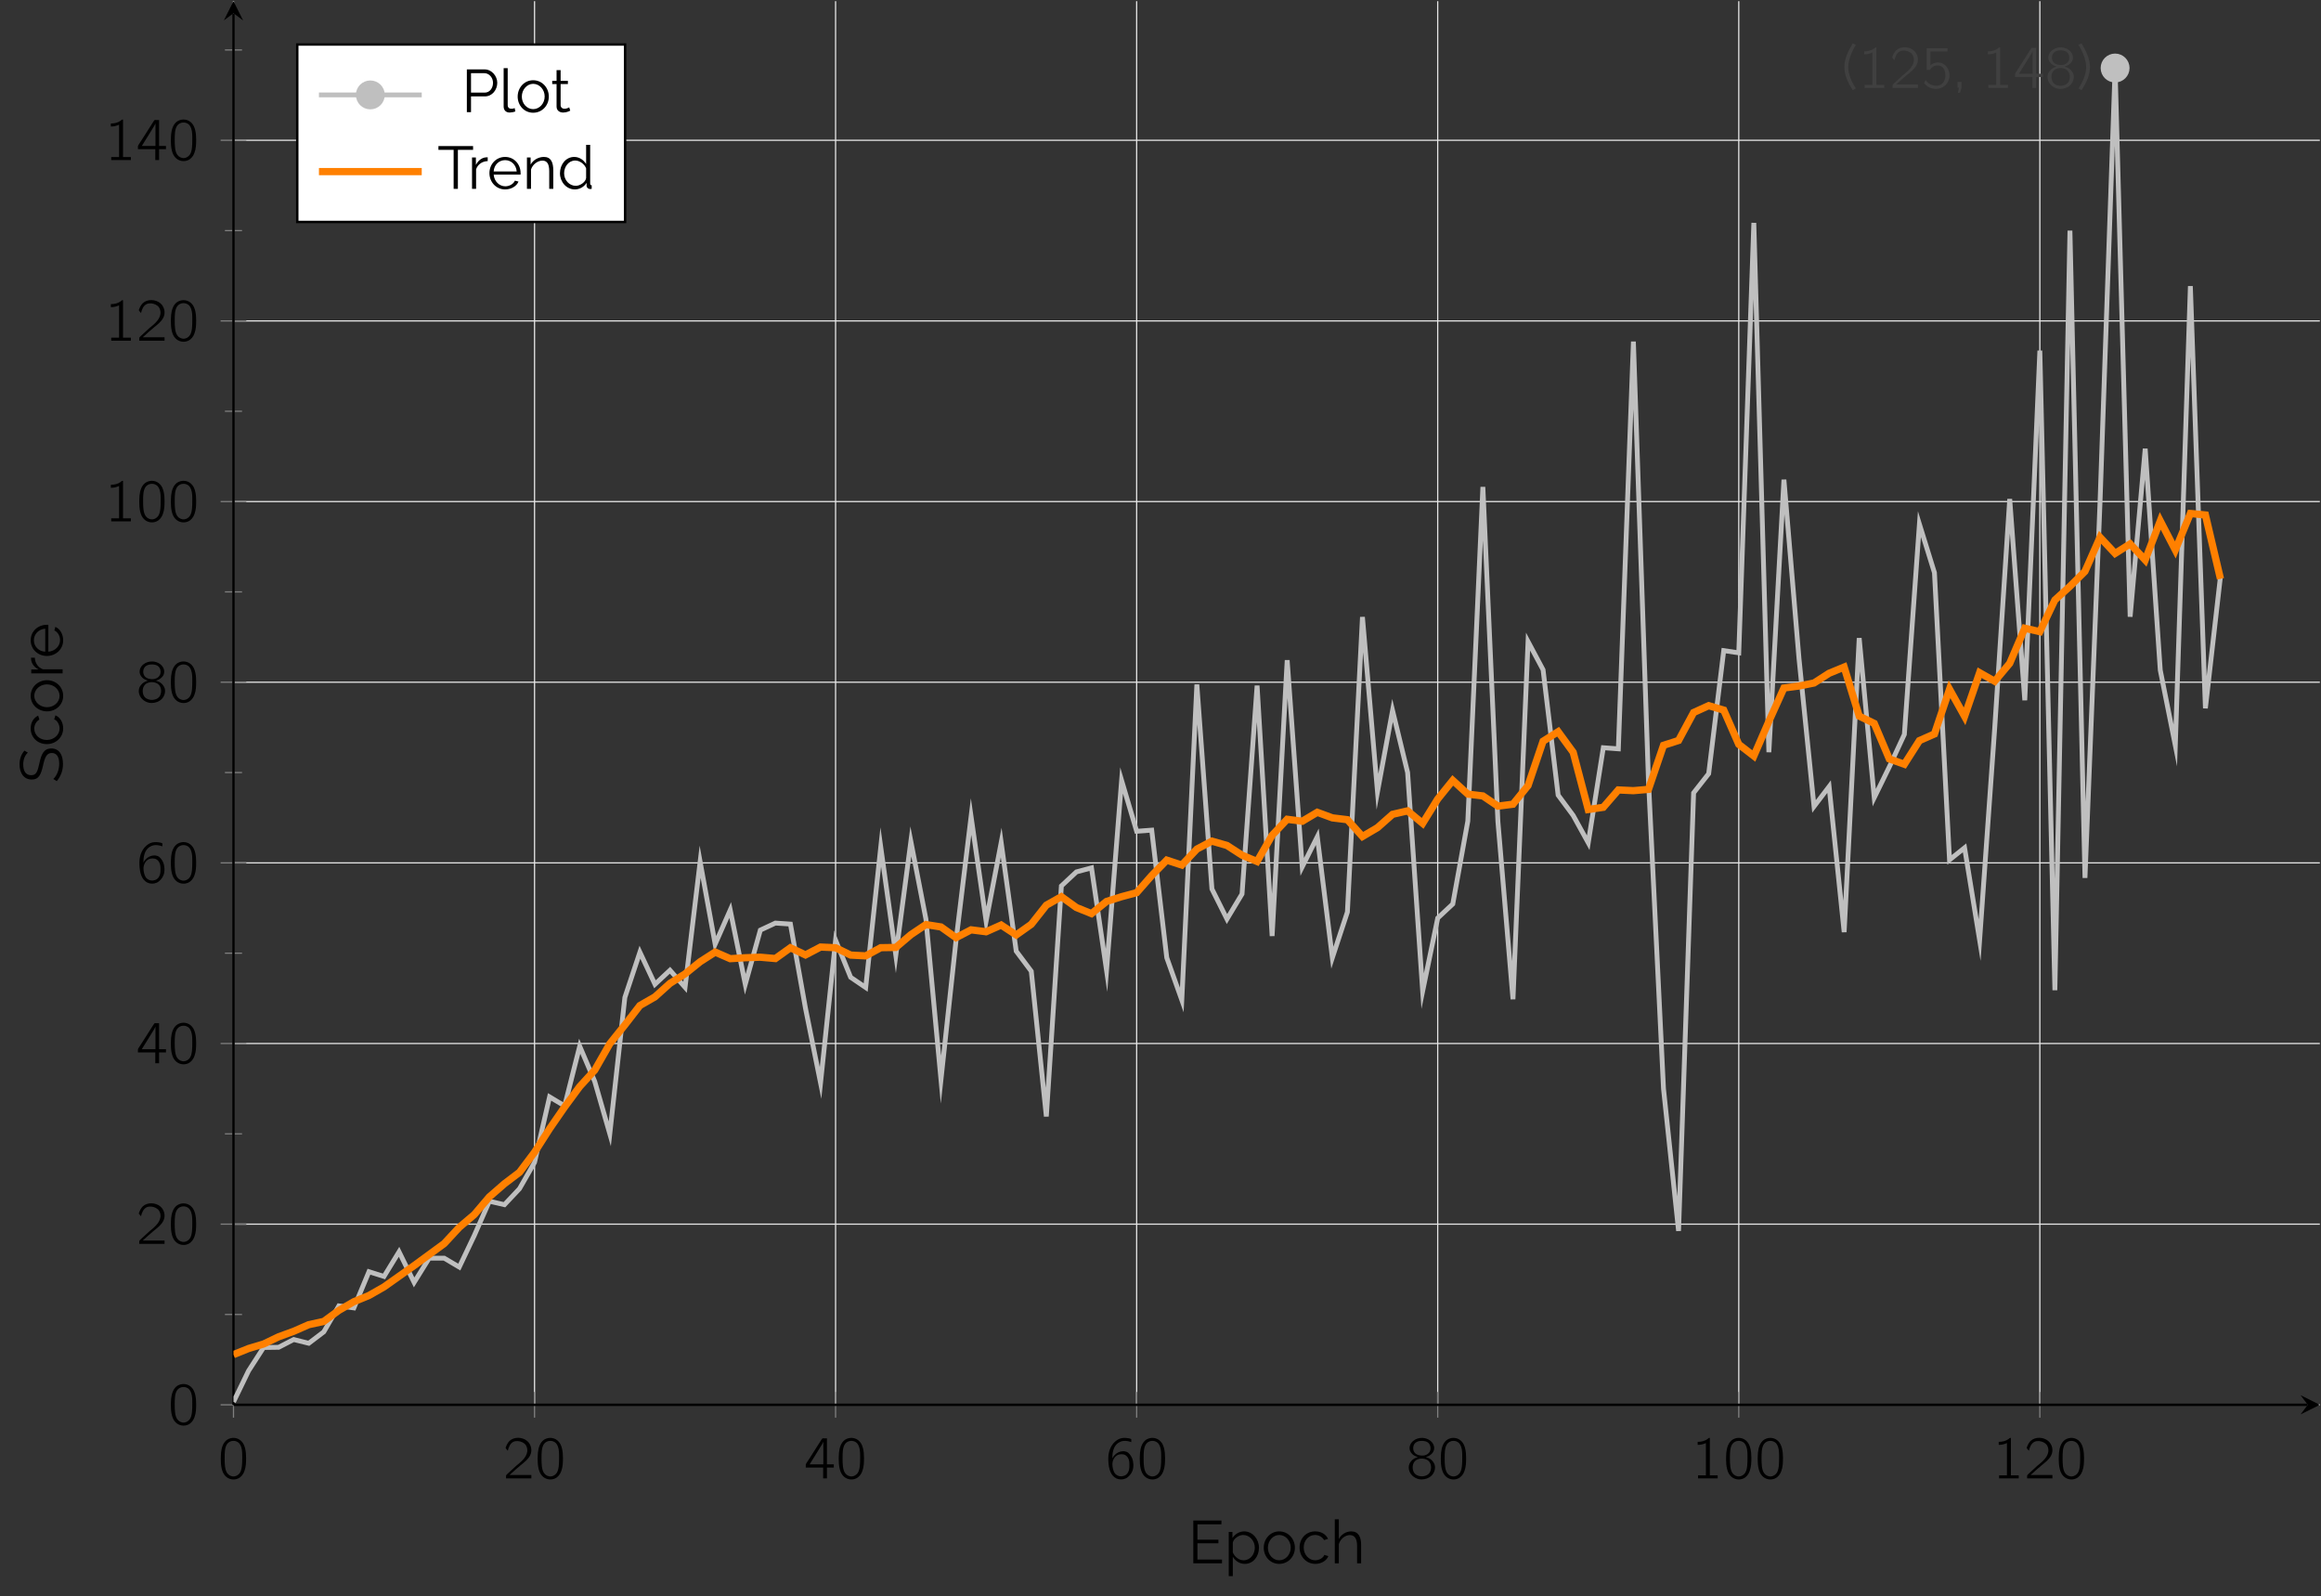 <?xml version="1.0" encoding="UTF-8"?>
<svg xmlns="http://www.w3.org/2000/svg" xmlns:xlink="http://www.w3.org/1999/xlink" width="384.036pt" height="264.092pt" viewBox="0 0 384.036 264.092" version="1.1">
<rect x="0" y="0" width="384.036" height="264.092" fill="#333333" stroke="none"/>
<defs>
<g>
<symbol overflow="visible" id="glyph0-0">
<path style="stroke:none;" d=""/>
</symbol>
<symbol overflow="visible" id="glyph0-1">
<path style="stroke:none;" d="M 1.578 -6.406 C 0.891 -5.938 0.641 -5.062 0.562 -4.281 C 0.547 -4.109 0.531 -3.922 0.531 -3.75 C 0.531 -3.562 0.516 -3.375 0.516 -3.203 C 0.516 -2.047 0.688 -1 1.266 -0.406 C 1.781 0.156 2.656 0.344 3.375 0.016 C 3.891 -0.219 4.234 -0.672 4.422 -1.203 C 4.688 -1.906 4.703 -2.672 4.703 -3.406 C 4.703 -4.469 4.531 -5.5 4 -6.078 C 3.406 -6.766 2.375 -6.906 1.578 -6.406 Z M 3.562 -5.812 C 3.703 -5.656 3.797 -5.453 3.875 -5.25 C 4.078 -4.672 4.062 -4.047 4.062 -3.453 C 4.062 -2.578 4.062 -1.469 3.656 -0.891 C 3.422 -0.562 3.078 -0.359 2.703 -0.328 C 2.266 -0.297 1.828 -0.516 1.578 -0.875 C 1.172 -1.453 1.156 -2.453 1.156 -3.344 C 1.156 -4.188 1.156 -5.109 1.562 -5.688 C 2 -6.312 3 -6.406 3.562 -5.812 Z M 3.562 -5.812 "/>
</symbol>
<symbol overflow="visible" id="glyph0-2">
<path style="stroke:none;" d="M 0.812 -4.578 C 0.938 -5.156 1.203 -5.828 1.781 -6.078 C 2.016 -6.172 2.266 -6.188 2.5 -6.172 C 2.984 -6.125 3.484 -5.922 3.781 -5.516 C 3.984 -5.219 4.062 -4.828 4.031 -4.469 C 3.906 -3.391 2.844 -2.625 2.156 -2.047 L 0.781 -0.781 L 0.625 -0.625 C 0.531 -0.531 0.516 -0.531 0.516 -0.344 L 0.516 0 L 4.703 0 L 4.703 -0.562 L 1.094 -0.562 C 1.422 -0.875 2.734 -2.031 2.922 -2.172 C 3.5 -2.641 4.156 -3.125 4.5 -3.812 C 4.906 -4.609 4.688 -5.609 4.016 -6.188 C 3.234 -6.859 1.859 -6.922 1.094 -6.203 C 0.844 -5.938 0.641 -5.609 0.516 -5.25 C 0.484 -5.188 0.438 -5.109 0.453 -5.031 C 0.453 -4.969 0.516 -4.922 0.547 -4.891 C 0.625 -4.781 0.703 -4.672 0.812 -4.578 Z M 0.812 -4.578 "/>
</symbol>
<symbol overflow="visible" id="glyph0-3">
<path style="stroke:none;" d="M 0.297 -1.797 L 3.172 -1.797 L 3.172 0 L 3.797 0 L 3.797 -1.797 L 4.938 -1.797 L 4.938 -2.328 L 3.797 -2.328 L 3.797 -6.625 L 3.266 -6.625 C 3.203 -6.625 3.094 -6.656 3.047 -6.609 C 3 -6.578 2.797 -6.266 2.797 -6.266 L 0.969 -3.391 L 0.5 -2.672 L 0.375 -2.469 C 0.297 -2.359 0.297 -2.328 0.297 -2.141 Z M 3.203 -6.062 L 3.203 -2.328 L 0.938 -2.328 C 1 -2.469 2.516 -4.812 3 -5.656 C 3.078 -5.781 3.125 -5.938 3.203 -6.062 Z M 3.203 -6.062 "/>
</symbol>
<symbol overflow="visible" id="glyph0-4">
<path style="stroke:none;" d="M 1.203 -3.297 C 1.203 -4.219 1.359 -5.312 2.188 -5.875 C 2.656 -6.188 3.219 -6.312 4 -6.109 C 4.109 -6.078 4.234 -6.031 4.344 -6 L 4.344 -6.344 C 4.344 -6.391 4.359 -6.453 4.328 -6.5 C 4.25 -6.594 3.688 -6.672 3.672 -6.672 C 2.75 -6.781 2.203 -6.562 1.656 -6.078 C 1 -5.5 0.641 -4.609 0.562 -3.75 C 0.531 -3.453 0.531 -3.156 0.547 -2.875 C 0.609 -1.578 0.922 -0.484 1.859 0 C 2.328 0.219 2.922 0.234 3.406 0.016 C 3.891 -0.203 4.344 -0.734 4.531 -1.234 C 4.781 -1.875 4.719 -2.766 4.484 -3.328 C 4.312 -3.75 3.969 -4.234 3.578 -4.391 C 3.391 -4.469 3.188 -4.5 2.984 -4.5 C 2.438 -4.484 1.906 -4.234 1.547 -3.812 C 1.406 -3.672 1.281 -3.484 1.203 -3.297 Z M 3.344 -3.859 C 3.516 -3.766 3.703 -3.578 3.781 -3.422 C 4.031 -3.047 4.031 -2.609 4.031 -2.156 C 4.031 -1.938 4.031 -1.719 3.984 -1.5 C 3.922 -1.172 3.766 -0.844 3.5 -0.625 C 3.281 -0.453 3.125 -0.406 2.75 -0.344 C 2.281 -0.312 1.844 -0.516 1.578 -0.906 C 1.359 -1.25 1.219 -1.859 1.219 -2.344 C 1.219 -2.984 1.562 -3.609 2.094 -3.875 C 2.438 -4.031 3 -4.062 3.344 -3.859 Z M 3.344 -3.859 "/>
</symbol>
<symbol overflow="visible" id="glyph0-5">
<path style="stroke:none;" d="M 1.938 -3.531 C 1.5 -3.391 1.062 -3.172 0.781 -2.781 C 0.578 -2.516 0.438 -2.234 0.438 -1.797 C 0.438 -1.656 0.453 -1.516 0.484 -1.391 C 0.703 -0.484 1.609 0.156 2.516 0.172 C 3.156 0.172 3.766 -0.031 4.219 -0.469 C 4.672 -0.922 4.922 -1.656 4.719 -2.281 C 4.609 -2.578 4.422 -2.844 4.188 -3.062 C 3.922 -3.297 3.609 -3.422 3.281 -3.531 C 3.406 -3.578 3.547 -3.625 3.672 -3.672 C 4 -3.828 4.312 -4.078 4.5 -4.406 C 4.609 -4.641 4.672 -4.859 4.641 -5.188 C 4.516 -6.109 3.578 -6.672 2.719 -6.703 C 2.188 -6.719 1.641 -6.578 1.219 -6.234 C 0.719 -5.859 0.422 -5.188 0.656 -4.562 C 0.844 -4.141 1.141 -3.844 1.562 -3.672 C 1.688 -3.609 1.812 -3.578 1.938 -3.531 Z M 2.453 -6.203 C 2.906 -6.234 3.453 -6.156 3.766 -5.797 C 4.125 -5.391 4.156 -4.641 3.781 -4.234 C 3.547 -3.953 3.188 -3.812 2.844 -3.781 C 2.344 -3.75 1.781 -3.844 1.438 -4.234 C 1.062 -4.672 1.094 -5.469 1.516 -5.859 C 1.781 -6.094 2.109 -6.188 2.453 -6.203 Z M 2.453 -3.281 C 2.922 -3.312 3.422 -3.188 3.766 -2.844 C 4.141 -2.453 4.219 -1.781 4.047 -1.281 C 3.891 -0.703 3.375 -0.406 2.734 -0.344 C 2.266 -0.312 1.75 -0.453 1.422 -0.812 C 1.016 -1.281 0.938 -2.266 1.438 -2.828 C 1.688 -3.109 2.078 -3.25 2.453 -3.281 Z M 2.453 -3.281 "/>
</symbol>
<symbol overflow="visible" id="glyph0-6">
<path style="stroke:none;" d="M 1.047 -6.047 L 1.047 -5.547 C 1.594 -5.547 1.969 -5.656 2.406 -5.844 L 2.406 -0.5 L 1.109 -0.5 L 1.109 0 L 4.359 0 L 4.359 -0.5 L 3.062 -0.5 L 3.062 -6.703 C 2.828 -6.703 2.859 -6.656 2.672 -6.516 C 2.266 -6.203 1.688 -6.047 1.047 -6.047 Z M 1.047 -6.047 "/>
</symbol>
<symbol overflow="visible" id="glyph0-7">
<path style="stroke:none;" d="M 0.922 -6.547 L 0.922 -2.969 L 1.297 -2.969 C 1.344 -2.969 1.422 -2.953 1.453 -2.984 C 1.5 -3.016 1.531 -3.094 1.562 -3.125 C 1.641 -3.219 1.703 -3.297 1.781 -3.375 C 2.25 -3.766 3.047 -3.844 3.484 -3.453 C 3.859 -3.172 3.969 -2.719 4 -2.266 C 4.062 -1.672 3.875 -1.109 3.609 -0.812 C 3.094 -0.234 2.188 -0.25 1.547 -0.578 C 1.219 -0.734 0.969 -0.984 0.766 -1.281 L 0.75 -1.281 C 0.734 -1.219 0.5 -0.875 0.5 -0.812 C 0.5 -0.781 0.531 -0.734 0.562 -0.703 C 1 -0.188 1.672 0.203 2.578 0.172 C 3.234 0.125 3.859 -0.188 4.25 -0.703 C 4.828 -1.453 4.844 -2.516 4.344 -3.312 C 4.141 -3.609 3.875 -3.875 3.562 -4.031 C 2.891 -4.359 2.078 -4.219 1.531 -3.719 L 1.531 -6.016 L 4.359 -6.016 L 4.359 -6.547 Z M 0.922 -6.547 "/>
</symbol>
<symbol overflow="visible" id="glyph1-0">
<path style="stroke:none;" d=""/>
</symbol>
<symbol overflow="visible" id="glyph1-1">
<path style="stroke:none;" d="M 0.438 -3.453 C 0.438 -2.188 1 -0.875 1.828 0.375 L 2.344 0.094 C 1.562 -1.094 1.078 -2.375 1.078 -3.422 C 1.078 -4.688 1.812 -6.312 2.359 -7.125 L 1.828 -7.359 C 1.062 -6.078 0.438 -4.812 0.438 -3.453 Z M 0.438 -3.453 "/>
</symbol>
<symbol overflow="visible" id="glyph1-2">
<path style="stroke:none;" d="M 1.203 0.812 L 1.453 -0.031 L 1.453 -0.984 L 0.797 -0.984 L 0.797 -0.031 L 1.031 -0.031 L 0.859 0.812 Z M 1.203 0.812 "/>
</symbol>
<symbol overflow="visible" id="glyph1-3">
<path style="stroke:none;" d="M 2.234 -3.453 C 2.234 -4.812 1.609 -6.078 0.844 -7.359 L 0.312 -7.125 C 0.875 -6.312 1.609 -4.688 1.609 -3.422 C 1.609 -2.375 1.109 -1.094 0.344 0.094 L 0.844 0.375 C 1.688 -0.875 2.234 -2.188 2.234 -3.453 Z M 2.234 -3.453 "/>
</symbol>
<symbol overflow="visible" id="glyph1-4">
<path style="stroke:none;" d="M 1.578 -0.625 L 1.578 -3.312 L 5.047 -3.312 L 5.047 -3.906 L 1.578 -3.906 L 1.578 -6.453 L 5.547 -6.453 L 5.547 -7.078 L 0.891 -7.078 L 0.891 0 L 5.641 0 L 5.641 -0.625 Z M 1.578 -0.625 "/>
</symbol>
<symbol overflow="visible" id="glyph1-5">
<path style="stroke:none;" d="M 3.406 0.094 C 4.797 0.094 5.75 -1.125 5.75 -2.594 C 5.75 -3.984 4.719 -5.281 3.297 -5.281 C 2.5 -5.281 1.781 -4.828 1.359 -4.188 L 1.359 -5.188 L 0.75 -5.188 L 0.75 2.125 L 1.422 2.125 L 1.422 -1.078 C 1.828 -0.406 2.531 0.094 3.406 0.094 Z M 3.203 -0.5 C 2.438 -0.5 1.734 -1.062 1.422 -1.797 L 1.422 -3.406 C 1.531 -4.094 2.453 -4.688 3.125 -4.688 C 4.219 -4.688 5.062 -3.703 5.062 -2.594 C 5.062 -1.531 4.344 -0.5 3.203 -0.5 Z M 3.203 -0.5 "/>
</symbol>
<symbol overflow="visible" id="glyph1-6">
<path style="stroke:none;" d="M 2.953 0.094 C 4.469 0.094 5.547 -1.141 5.547 -2.578 C 5.547 -4.031 4.453 -5.281 2.953 -5.281 C 1.469 -5.281 0.391 -4.031 0.391 -2.578 C 0.391 -1.141 1.453 0.094 2.953 0.094 Z M 1.078 -2.578 C 1.078 -3.734 1.938 -4.688 2.953 -4.688 C 4 -4.688 4.859 -3.75 4.859 -2.594 C 4.859 -1.438 4 -0.5 2.953 -0.5 C 1.922 -0.5 1.078 -1.422 1.078 -2.578 Z M 1.078 -2.578 "/>
</symbol>
<symbol overflow="visible" id="glyph1-7">
<path style="stroke:none;" d="M 0.391 -2.609 C 0.391 -1.141 1.484 0.094 3 0.094 C 4 0.094 4.859 -0.438 5.156 -1.188 L 4.484 -1.391 C 4.328 -0.906 3.641 -0.5 2.969 -0.5 C 1.938 -0.5 1.078 -1.438 1.078 -2.609 C 1.078 -3.797 1.906 -4.688 2.953 -4.688 C 3.594 -4.688 4.156 -4.359 4.453 -3.844 L 5.109 -4.047 C 4.734 -4.812 3.969 -5.281 2.984 -5.281 C 1.453 -5.281 0.391 -4.094 0.391 -2.609 Z M 0.391 -2.609 "/>
</symbol>
<symbol overflow="visible" id="glyph1-8">
<path style="stroke:none;" d="M 5.109 -3.047 C 5.109 -4.375 4.656 -5.281 3.469 -5.281 C 2.625 -5.281 1.828 -4.797 1.422 -4.016 L 1.422 -7.281 L 0.75 -7.281 L 0.75 0 L 1.422 0 L 1.422 -3.188 C 1.672 -4.031 2.469 -4.672 3.234 -4.672 C 4.016 -4.672 4.438 -4.078 4.438 -2.906 L 4.438 0 L 5.109 0 Z M 5.109 -3.047 "/>
</symbol>
<symbol overflow="visible" id="glyph1-9">
<path style="stroke:none;" d="M 1.578 0 L 1.578 -2.609 L 3.875 -2.609 C 5.094 -2.609 5.922 -3.703 5.922 -4.859 C 5.922 -5.953 5.031 -7.078 3.812 -7.078 L 0.891 -7.078 L 0.891 0 Z M 1.578 -6.453 L 3.781 -6.453 C 4.562 -6.453 5.219 -5.734 5.219 -4.859 C 5.219 -4 4.688 -3.234 3.844 -3.234 L 1.578 -3.234 Z M 1.578 -6.453 "/>
</symbol>
<symbol overflow="visible" id="glyph1-10">
<path style="stroke:none;" d="M 0.781 -0.953 C 0.781 -0.312 1.172 0.062 1.781 0.062 C 2.047 0.062 2.469 -0.016 2.719 -0.125 L 2.609 -0.672 C 2.438 -0.594 2.219 -0.562 2.062 -0.562 C 1.688 -0.562 1.453 -0.781 1.453 -1.172 L 1.453 -7.281 L 0.781 -7.281 Z M 0.781 -0.953 "/>
</symbol>
<symbol overflow="visible" id="glyph1-11">
<path style="stroke:none;" d="M 3.062 -0.797 C 2.984 -0.75 2.656 -0.562 2.266 -0.562 C 1.953 -0.562 1.672 -0.75 1.641 -1.125 L 1.641 -4.656 L 2.844 -4.656 L 2.844 -5.188 L 1.641 -5.188 L 1.641 -6.953 L 0.969 -6.953 L 0.969 -5.188 L 0.25 -5.188 L 0.25 -4.656 L 0.969 -4.656 L 0.969 -0.938 C 0.969 -0.266 1.469 0.062 2.062 0.062 C 2.625 0.062 3.078 -0.172 3.234 -0.25 Z M 3.062 -0.797 "/>
</symbol>
<symbol overflow="visible" id="glyph1-12">
<path style="stroke:none;" d="M 5.906 -7.078 L 0.172 -7.078 L 0.172 -6.453 L 2.688 -6.453 L 2.688 0 L 3.391 0 L 3.391 -6.453 L 5.906 -6.453 Z M 5.906 -7.078 "/>
</symbol>
<symbol overflow="visible" id="glyph1-13">
<path style="stroke:none;" d="M 3.344 -5.219 C 3.297 -5.219 3.266 -5.219 3.203 -5.219 C 2.469 -5.219 1.781 -4.75 1.391 -3.953 L 1.391 -5.188 L 0.75 -5.188 L 0.75 0 L 1.422 0 L 1.422 -3.234 C 1.703 -4.062 2.438 -4.562 3.344 -4.594 Z M 3.344 -5.219 "/>
</symbol>
<symbol overflow="visible" id="glyph1-14">
<path style="stroke:none;" d="M 2.984 0.094 C 4 0.094 4.891 -0.438 5.203 -1.203 L 4.609 -1.359 C 4.359 -0.797 3.703 -0.422 3.016 -0.422 C 2.031 -0.422 1.188 -1.234 1.094 -2.359 L 5.547 -2.359 C 5.547 -2.391 5.547 -2.516 5.547 -2.625 C 5.547 -4.047 4.5 -5.281 2.984 -5.281 C 1.484 -5.281 0.391 -4.062 0.391 -2.609 C 0.391 -1.141 1.484 0.094 2.984 0.094 Z M 1.094 -2.875 C 1.156 -3.969 1.969 -4.75 2.984 -4.75 C 4 -4.75 4.812 -3.984 4.906 -2.875 Z M 1.094 -2.875 "/>
</symbol>
<symbol overflow="visible" id="glyph1-15">
<path style="stroke:none;" d="M 5.109 -3.047 C 5.109 -4.406 4.719 -5.281 3.562 -5.281 C 2.641 -5.281 1.781 -4.781 1.359 -4.016 L 1.359 -5.188 L 0.75 -5.188 L 0.75 0 L 1.422 0 L 1.422 -3.188 C 1.672 -4.031 2.516 -4.672 3.312 -4.672 C 4.078 -4.672 4.438 -4.125 4.438 -2.906 L 4.438 0 L 5.109 0 Z M 5.109 -3.047 "/>
</symbol>
<symbol overflow="visible" id="glyph1-16">
<path style="stroke:none;" d="M 2.875 0.094 C 3.641 0.094 4.406 -0.328 4.812 -1 L 4.812 -0.5 C 4.812 -0.203 5.094 0.031 5.406 0.031 C 5.484 0.031 5.547 0.016 5.656 0 L 5.656 -0.594 C 5.484 -0.594 5.406 -0.688 5.406 -0.875 L 5.406 -7.281 L 4.734 -7.281 L 4.734 -4.109 C 4.344 -4.75 3.641 -5.281 2.766 -5.281 C 1.391 -5.281 0.406 -4.047 0.406 -2.578 C 0.406 -1.188 1.438 0.094 2.875 0.094 Z M 3.031 -0.5 C 1.938 -0.5 1.094 -1.453 1.094 -2.578 C 1.094 -3.656 1.828 -4.688 2.938 -4.688 C 3.656 -4.688 4.469 -4.109 4.734 -3.391 L 4.734 -1.781 C 4.625 -1.078 3.703 -0.5 3.031 -0.5 Z M 3.031 -0.5 "/>
</symbol>
<symbol overflow="visible" id="glyph2-0">
<path style="stroke:none;" d=""/>
</symbol>
<symbol overflow="visible" id="glyph2-1">
<path style="stroke:none;" d="M -6.312 -5.359 C -6.828 -4.781 -7.125 -4.031 -7.125 -3.094 C -7.125 -1.625 -6.406 -0.578 -5.094 -0.578 C -3.953 -0.578 -3.594 -1.359 -3.25 -2.844 C -2.938 -4.25 -2.656 -4.969 -1.781 -4.969 C -0.969 -4.969 -0.562 -4.312 -0.562 -3.188 C -0.562 -2.109 -1 -1.172 -1.531 -0.672 L -0.969 -0.312 C -0.297 -1.109 0.062 -2.062 0.062 -3.156 C 0.062 -4.641 -0.547 -5.719 -1.859 -5.719 C -3.125 -5.719 -3.516 -4.766 -3.844 -3.266 C -4.141 -1.891 -4.359 -1.297 -5.188 -1.297 C -6 -1.297 -6.516 -1.844 -6.516 -3.094 C -6.516 -3.938 -6.203 -4.625 -5.75 -5.031 Z M -6.312 -5.359 "/>
</symbol>
<symbol overflow="visible" id="glyph2-2">
<path style="stroke:none;" d="M -2.609 -0.391 C -1.141 -0.391 0.094 -1.484 0.094 -3 C 0.094 -4 -0.438 -4.859 -1.188 -5.156 L -1.391 -4.484 C -0.906 -4.328 -0.5 -3.641 -0.5 -2.969 C -0.5 -1.938 -1.438 -1.078 -2.609 -1.078 C -3.797 -1.078 -4.688 -1.906 -4.688 -2.953 C -4.688 -3.594 -4.359 -4.156 -3.844 -4.453 L -4.047 -5.109 C -4.812 -4.734 -5.281 -3.969 -5.281 -2.984 C -5.281 -1.453 -4.094 -0.391 -2.609 -0.391 Z M -2.609 -0.391 "/>
</symbol>
<symbol overflow="visible" id="glyph2-3">
<path style="stroke:none;" d="M 0.094 -2.953 C 0.094 -4.469 -1.141 -5.547 -2.578 -5.547 C -4.031 -5.547 -5.281 -4.453 -5.281 -2.953 C -5.281 -1.469 -4.031 -0.391 -2.578 -0.391 C -1.141 -0.391 0.094 -1.453 0.094 -2.953 Z M -2.578 -1.078 C -3.734 -1.078 -4.688 -1.938 -4.688 -2.953 C -4.688 -4 -3.75 -4.859 -2.594 -4.859 C -1.438 -4.859 -0.5 -4 -0.5 -2.953 C -0.5 -1.922 -1.422 -1.078 -2.578 -1.078 Z M -2.578 -1.078 "/>
</symbol>
<symbol overflow="visible" id="glyph2-4">
<path style="stroke:none;" d="M -5.219 -3.344 C -5.219 -3.297 -5.219 -3.266 -5.219 -3.203 C -5.219 -2.469 -4.75 -1.781 -3.953 -1.391 L -5.188 -1.391 L -5.188 -0.75 L 0 -0.75 L 0 -1.422 L -3.234 -1.422 C -4.062 -1.703 -4.562 -2.438 -4.594 -3.344 Z M -5.219 -3.344 "/>
</symbol>
<symbol overflow="visible" id="glyph2-5">
<path style="stroke:none;" d="M 0.094 -2.984 C 0.094 -4 -0.438 -4.891 -1.203 -5.203 L -1.359 -4.609 C -0.797 -4.359 -0.422 -3.703 -0.422 -3.016 C -0.422 -2.031 -1.234 -1.188 -2.359 -1.094 L -2.359 -5.547 C -2.391 -5.547 -2.516 -5.547 -2.625 -5.547 C -4.047 -5.547 -5.281 -4.5 -5.281 -2.984 C -5.281 -1.484 -4.062 -0.391 -2.609 -0.391 C -1.141 -0.391 0.094 -1.484 0.094 -2.984 Z M -2.875 -1.094 C -3.969 -1.156 -4.75 -1.969 -4.75 -2.984 C -4.75 -4 -3.984 -4.812 -2.875 -4.906 Z M -2.875 -1.094 "/>
</symbol>
</g>
<clipPath id="clip1">
  <path d="M 38.633 0.195 L 379 0.195 L 379 232.43 L 38.633 232.43 Z M 38.633 0.195 "/>
</clipPath>
<clipPath id="clip2">
  <path d="M 38.633 68 L 383.844 68 L 383.844 232.43 L 38.633 232.43 Z M 38.633 68 "/>
</clipPath>
</defs>
<g id="surface1">
<path style="fill:none;stroke-width:0.199;stroke-linecap:butt;stroke-linejoin:miter;stroke:rgb(89.999%,89.999%,89.999%);stroke-opacity:1;stroke-miterlimit:10;" d="M 0.002 -0.001 L 0.002 232.234 M 49.814 -0.001 L 49.814 232.234 M 99.627 -0.001 L 99.627 232.234 M 149.443 -0.001 L 149.443 232.234 M 199.256 -0.001 L 199.256 232.234 M 249.068 -0.001 L 249.068 232.234 M 298.885 -0.001 L 298.885 232.234 " transform="matrix(1,0,0,-1,38.631,232.429)"/>
<path style="fill:none;stroke-width:0.199;stroke-linecap:butt;stroke-linejoin:miter;stroke:rgb(89.999%,89.999%,89.999%);stroke-opacity:1;stroke-miterlimit:10;" d="M 0.002 -0.001 L 345.213 -0.001 M 0.002 29.89 L 345.213 29.89 M 0.002 59.777 L 345.213 59.777 M 0.002 89.663 L 345.213 89.663 M 0.002 119.554 L 345.213 119.554 M 0.002 149.441 L 345.213 149.441 M 0.002 179.331 L 345.213 179.331 M 0.002 209.218 L 345.213 209.218 " transform="matrix(1,0,0,-1,38.631,232.429)"/>
<path style="fill:none;stroke-width:0.199;stroke-linecap:butt;stroke-linejoin:miter;stroke:rgb(50%,50%,50%);stroke-opacity:1;stroke-miterlimit:10;" d="M 0.002 -2.126 L 0.002 2.124 M 49.814 -2.126 L 49.814 2.124 M 99.627 -2.126 L 99.627 2.124 M 149.443 -2.126 L 149.443 2.124 M 199.256 -2.126 L 199.256 2.124 M 249.068 -2.126 L 249.068 2.124 M 298.885 -2.126 L 298.885 2.124 " transform="matrix(1,0,0,-1,38.631,232.429)"/>
<path style="fill:none;stroke-width:0.199;stroke-linecap:butt;stroke-linejoin:miter;stroke:rgb(50%,50%,50%);stroke-opacity:1;stroke-miterlimit:10;" d="M -1.416 14.945 L 1.416 14.945 M -1.416 44.831 L 1.416 44.831 M -1.416 74.722 L 1.416 74.722 M -1.416 104.609 L 1.416 104.609 M -1.416 134.499 L 1.416 134.499 M -1.416 164.386 L 1.416 164.386 M -1.416 194.273 L 1.416 194.273 M -1.416 224.163 L 1.416 224.163 " transform="matrix(1,0,0,-1,38.631,232.429)"/>
<path style="fill:none;stroke-width:0.199;stroke-linecap:butt;stroke-linejoin:miter;stroke:rgb(50%,50%,50%);stroke-opacity:1;stroke-miterlimit:10;" d="M -2.127 -0.001 L 2.127 -0.001 M -2.127 29.89 L 2.127 29.89 M -2.127 59.777 L 2.127 59.777 M -2.127 89.663 L 2.127 89.663 M -2.127 119.554 L 2.127 119.554 M -2.127 149.441 L 2.127 149.441 M -2.127 179.331 L 2.127 179.331 M -2.127 209.218 L 2.127 209.218 " transform="matrix(1,0,0,-1,38.631,232.429)"/>
<path style="fill:none;stroke-width:0.399;stroke-linecap:butt;stroke-linejoin:miter;stroke:rgb(0%,0%,0%);stroke-opacity:1;stroke-miterlimit:10;" d="M 0.002 -0.001 L 343.217 -0.001 " transform="matrix(1,0,0,-1,38.631,232.429)"/>
<path style=" stroke:none;fill-rule:nonzero;fill:rgb(0%,0%,0%);fill-opacity:1;" d="M 383.844 232.43 L 380.652 230.836 L 381.848 232.43 L 380.652 234.023 "/>
<path style="fill:none;stroke-width:0.399;stroke-linecap:butt;stroke-linejoin:miter;stroke:rgb(0%,0%,0%);stroke-opacity:1;stroke-miterlimit:10;" d="M 0.002 -0.001 L 0.002 230.242 " transform="matrix(1,0,0,-1,38.631,232.429)"/>
<path style=" stroke:none;fill-rule:nonzero;fill:rgb(0%,0%,0%);fill-opacity:1;" d="M 38.633 0.195 L 37.035 3.383 L 38.633 2.188 L 40.227 3.383 "/>
<g style="fill:rgb(0%,0%,0%);fill-opacity:1;">
  <use xlink:href="#glyph0-1" x="36.016" y="244.606"/>
</g>
<g style="fill:rgb(0%,0%,0%);fill-opacity:1;">
  <use xlink:href="#glyph0-2" x="83.214" y="244.606"/>
  <use xlink:href="#glyph0-1" x="88.444" y="244.606"/>
</g>
<g style="fill:rgb(0%,0%,0%);fill-opacity:1;">
  <use xlink:href="#glyph0-3" x="133.027" y="244.606"/>
  <use xlink:href="#glyph0-1" x="138.257" y="244.606"/>
</g>
<g style="fill:rgb(0%,0%,0%);fill-opacity:1;">
  <use xlink:href="#glyph0-4" x="182.84" y="244.606"/>
  <use xlink:href="#glyph0-1" x="188.07" y="244.606"/>
</g>
<g style="fill:rgb(0%,0%,0%);fill-opacity:1;">
  <use xlink:href="#glyph0-5" x="232.653" y="244.606"/>
  <use xlink:href="#glyph0-1" x="237.883" y="244.606"/>
</g>
<g style="fill:rgb(0%,0%,0%);fill-opacity:1;">
  <use xlink:href="#glyph0-6" x="279.851" y="244.606"/>
  <use xlink:href="#glyph0-1" x="285.081" y="244.606"/>
  <use xlink:href="#glyph0-1" x="290.312" y="244.606"/>
</g>
<g style="fill:rgb(0%,0%,0%);fill-opacity:1;">
  <use xlink:href="#glyph0-6" x="329.664" y="244.606"/>
  <use xlink:href="#glyph0-2" x="334.894" y="244.606"/>
  <use xlink:href="#glyph0-1" x="340.125" y="244.606"/>
</g>
<g style="fill:rgb(0%,0%,0%);fill-opacity:1;">
  <use xlink:href="#glyph0-1" x="27.754" y="235.695"/>
</g>
<g style="fill:rgb(0%,0%,0%);fill-opacity:1;">
  <use xlink:href="#glyph0-2" x="22.524" y="205.807"/>
  <use xlink:href="#glyph0-1" x="27.754" y="205.807"/>
</g>
<g style="fill:rgb(0%,0%,0%);fill-opacity:1;">
  <use xlink:href="#glyph0-3" x="22.524" y="175.919"/>
  <use xlink:href="#glyph0-1" x="27.754" y="175.919"/>
</g>
<g style="fill:rgb(0%,0%,0%);fill-opacity:1;">
  <use xlink:href="#glyph0-4" x="22.524" y="146.031"/>
  <use xlink:href="#glyph0-1" x="27.754" y="146.031"/>
</g>
<g style="fill:rgb(0%,0%,0%);fill-opacity:1;">
  <use xlink:href="#glyph0-5" x="22.524" y="116.143"/>
  <use xlink:href="#glyph0-1" x="27.754" y="116.143"/>
</g>
<g style="fill:rgb(0%,0%,0%);fill-opacity:1;">
  <use xlink:href="#glyph0-6" x="17.294" y="86.255"/>
  <use xlink:href="#glyph0-1" x="22.524" y="86.255"/>
  <use xlink:href="#glyph0-1" x="27.755" y="86.255"/>
</g>
<g style="fill:rgb(0%,0%,0%);fill-opacity:1;">
  <use xlink:href="#glyph0-6" x="17.294" y="56.367"/>
  <use xlink:href="#glyph0-2" x="22.524" y="56.367"/>
  <use xlink:href="#glyph0-1" x="27.755" y="56.367"/>
</g>
<g style="fill:rgb(0%,0%,0%);fill-opacity:1;">
  <use xlink:href="#glyph0-6" x="17.294" y="26.479"/>
  <use xlink:href="#glyph0-3" x="22.524" y="26.479"/>
  <use xlink:href="#glyph0-1" x="27.755" y="26.479"/>
</g>
<g clip-path="url(#clip1)" clip-rule="nonzero">
<path style="fill:none;stroke-width:0.797;stroke-linecap:butt;stroke-linejoin:miter;stroke:rgb(75%,75%,75%);stroke-opacity:1;stroke-miterlimit:10;" d="M 0.002 0.472 L 2.49 5.613 L 4.982 9.48 L 7.471 9.515 L 9.963 10.8 L 12.455 10.179 L 14.943 12.07 L 17.435 16.37 L 19.924 16.031 L 22.416 22.023 L 24.908 21.238 L 27.396 25.312 L 29.889 20.249 L 32.381 24.261 L 34.869 24.261 L 37.361 22.788 L 39.849 28.019 L 42.342 33.683 L 44.834 33.109 L 47.322 35.749 L 49.814 40.101 L 52.303 50.945 L 54.795 49.452 L 57.287 59.327 L 59.775 53.499 L 62.267 44.831 L 64.76 67.398 L 67.248 74.886 L 69.74 69.574 L 72.228 71.898 L 74.721 69.074 L 77.213 89.851 L 79.701 76.214 L 82.193 81.863 L 84.685 69.574 L 87.174 78.538 L 89.666 79.702 L 92.154 79.534 L 94.646 65.605 L 97.139 53.257 L 99.627 76.878 L 102.119 70.734 L 104.607 69.042 L 107.099 92.281 L 109.592 74.39 L 112.08 93.214 L 114.572 80.367 L 117.064 53.8 L 119.553 76.812 L 122.045 97.324 L 124.533 80.034 L 127.025 93.027 L 129.517 75.054 L 132.006 71.734 L 134.498 47.706 L 136.986 85.847 L 139.478 88.171 L 141.971 88.835 L 144.459 71.882 L 146.951 103.3 L 149.443 94.894 L 151.931 95.081 L 154.424 73.972 L 156.912 66.976 L 159.404 119.179 L 161.896 85.347 L 164.385 80.367 L 166.877 84.519 L 169.369 118.992 L 171.857 77.562 L 174.349 123.206 L 176.838 88.999 L 179.33 93.984 L 181.822 73.972 L 184.31 81.531 L 186.803 130.347 L 189.291 101.433 L 191.783 114.882 L 194.275 104.609 L 196.764 68.445 L 199.256 80.531 L 201.748 82.859 L 204.236 96.577 L 206.728 151.87 L 209.217 96.472 L 211.709 67.101 L 214.201 126.277 L 216.689 121.609 L 219.181 100.874 L 221.67 97.511 L 224.162 92.988 L 226.654 108.718 L 229.142 108.531 L 231.635 175.913 L 234.127 103.3 L 236.615 52.304 L 239.107 28.769 L 241.596 101.245 L 244.088 104.421 L 246.58 124.784 L 249.068 124.409 L 251.56 195.554 L 254.049 107.972 L 256.541 153.07 L 259.033 123.476 L 261.521 99.003 L 264.014 102.284 L 266.506 78.206 L 268.994 126.859 L 271.486 100.456 L 273.974 105.542 L 276.467 110.917 L 278.959 145.706 L 281.447 137.671 L 283.939 90.163 L 286.432 92.156 L 288.92 76.878 L 291.412 111.894 L 293.9 149.87 L 296.392 116.566 L 298.885 174.421 L 301.373 68.593 L 303.865 194.273 L 306.353 87.175 L 308.846 149.441 L 311.338 221.175 L 313.826 130.386 L 316.318 158.195 L 318.81 121.546 L 321.299 109.093 L 323.791 185.093 L 326.279 115.238 L 328.771 137.058 " transform="matrix(1,0,0,-1,38.631,232.429)"/>
</g>
<g clip-path="url(#clip2)" clip-rule="nonzero">
<path style="fill:none;stroke-width:1.196;stroke-linecap:butt;stroke-linejoin:miter;stroke:rgb(100%,50%,0%);stroke-opacity:1;stroke-miterlimit:10;" d="M 0.002 8.304 L 2.49 9.312 L 4.982 10.058 L 7.471 11.253 L 9.963 12.163 L 12.455 13.257 L 14.943 13.796 L 17.435 15.624 L 19.924 17.062 L 22.416 18.085 L 24.908 19.507 L 27.396 21.269 L 29.889 23.031 L 32.381 24.855 L 34.869 26.679 L 37.361 29.366 L 39.849 31.476 L 42.342 34.406 L 44.834 36.574 L 47.322 38.464 L 49.814 41.781 L 52.303 45.675 L 54.795 49.277 L 57.287 52.652 L 59.775 55.374 L 62.267 59.738 L 64.76 62.851 L 67.248 66.062 L 69.74 67.495 L 72.228 69.734 L 74.721 71.3 L 77.213 73.304 L 79.701 74.902 L 82.193 73.812 L 84.685 73.968 L 87.174 74.054 L 89.666 73.835 L 92.154 75.62 L 94.646 74.433 L 97.139 75.738 L 99.627 75.624 L 102.119 74.409 L 104.607 74.277 L 107.099 75.632 L 109.592 75.671 L 112.08 77.781 L 114.572 79.456 L 117.064 79.062 L 119.553 77.292 L 122.045 78.585 L 124.533 78.269 L 127.025 79.378 L 129.517 77.738 L 132.006 79.503 L 134.498 82.663 L 136.986 84.07 L 139.478 82.273 L 141.971 81.269 L 144.459 83.281 L 146.951 84.07 L 149.443 84.734 L 151.931 87.566 L 154.424 90.117 L 156.912 89.3 L 159.404 91.945 L 161.896 93.261 L 164.385 92.546 L 166.877 90.937 L 169.369 89.894 L 171.857 94.23 L 174.349 96.878 L 176.838 96.55 L 179.33 98.031 L 181.822 97.113 L 184.31 96.808 L 186.803 94.027 L 189.291 95.492 L 191.783 97.695 L 194.275 98.269 L 196.764 96.202 L 199.256 100.226 L 201.748 103.308 L 204.236 101.042 L 206.728 100.742 L 209.217 99.054 L 211.709 99.37 L 214.201 102.456 L 216.689 109.792 L 219.181 111.367 L 221.67 107.96 L 224.162 98.492 L 226.654 98.859 L 229.142 101.73 L 231.635 101.613 L 234.127 101.827 L 236.615 109.113 L 239.107 109.917 L 241.596 114.538 L 244.088 115.675 L 246.58 114.941 L 249.068 109.277 L 251.56 107.347 L 254.049 113.081 L 256.541 118.597 L 259.033 118.925 L 261.521 119.425 L 264.014 121.034 L 266.506 122.058 L 268.994 113.949 L 271.486 112.734 L 273.974 106.87 L 276.467 105.98 L 278.959 109.894 L 281.447 110.992 L 283.939 118.394 L 286.432 113.909 L 288.92 121.128 L 291.412 119.714 L 293.9 122.679 L 296.392 128.484 L 298.885 127.921 L 301.373 133.156 L 303.865 135.417 L 306.353 137.894 L 308.846 143.527 L 311.338 140.863 L 313.826 142.437 L 316.318 139.773 L 318.81 146.242 L 321.299 141.441 L 323.791 147.468 L 326.279 147.222 L 328.771 136.659 " transform="matrix(1,0,0,-1,38.631,232.429)"/>
</g>
<g style="fill:rgb(25%,25%,25%);fill-opacity:1;">
  <use xlink:href="#glyph1-1" x="304.73" y="14.539"/>
</g>
<g style="fill:rgb(25%,25%,25%);fill-opacity:1;">
  <use xlink:href="#glyph0-6" x="307.41" y="14.539"/>
  <use xlink:href="#glyph0-2" x="312.64" y="14.539"/>
  <use xlink:href="#glyph0-7" x="317.871" y="14.539"/>
</g>
<g style="fill:rgb(25%,25%,25%);fill-opacity:1;">
  <use xlink:href="#glyph1-2" x="323.101" y="14.539"/>
</g>
<g style="fill:rgb(25%,25%,25%);fill-opacity:1;">
  <use xlink:href="#glyph0-6" x="327.883" y="14.539"/>
  <use xlink:href="#glyph0-3" x="333.113" y="14.539"/>
  <use xlink:href="#glyph0-5" x="338.344" y="14.539"/>
</g>
<g style="fill:rgb(25%,25%,25%);fill-opacity:1;">
  <use xlink:href="#glyph1-3" x="343.574" y="14.539"/>
</g>
<path style="fill-rule:nonzero;fill:rgb(75%,75%,75%);fill-opacity:1;stroke-width:0.797;stroke-linecap:butt;stroke-linejoin:miter;stroke:rgb(75%,75%,75%);stroke-opacity:1;stroke-miterlimit:10;" d="M 313.33 221.175 C 313.33 222.273 312.435 223.167 311.338 223.167 C 310.236 223.167 309.346 222.273 309.346 221.175 C 309.346 220.074 310.236 219.179 311.338 219.179 C 312.435 219.179 313.33 220.074 313.33 221.175 Z M 313.33 221.175 " transform="matrix(1,0,0,-1,38.631,232.429)"/>
<g style="fill:rgb(0%,0%,0%);fill-opacity:1;">
  <use xlink:href="#glyph1-4" x="196.554" y="258.654"/>
</g>
<g style="fill:rgb(0%,0%,0%);fill-opacity:1;">
  <use xlink:href="#glyph1-5" x="202.561" y="258.654"/>
  <use xlink:href="#glyph1-6" x="208.708" y="258.654"/>
  <use xlink:href="#glyph1-7" x="214.636" y="258.654"/>
  <use xlink:href="#glyph1-8" x="220.106" y="258.654"/>
</g>
<g style="fill:rgb(0%,0%,0%);fill-opacity:1;">
  <use xlink:href="#glyph2-1" x="10.359" y="129.555"/>
  <use xlink:href="#glyph2-2" x="10.359" y="123.508"/>
</g>
<g style="fill:rgb(0%,0%,0%);fill-opacity:1;">
  <use xlink:href="#glyph2-3" x="10.359" y="118.088"/>
  <use xlink:href="#glyph2-4" x="10.359" y="112.16"/>
</g>
<g style="fill:rgb(0%,0%,0%);fill-opacity:1;">
  <use xlink:href="#glyph2-5" x="10.359" y="108.922"/>
</g>
<path style="fill-rule:nonzero;fill:rgb(100%,100%,100%);fill-opacity:1;stroke-width:0.399;stroke-linecap:butt;stroke-linejoin:miter;stroke:rgb(0%,0%,0%);stroke-opacity:1;stroke-miterlimit:10;" d="M 10.556 195.706 L 64.795 195.706 L 64.795 225.066 L 10.556 225.066 Z M 10.556 195.706 " transform="matrix(1,0,0,-1,38.631,232.429)"/>
<path style="fill:none;stroke-width:0.797;stroke-linecap:butt;stroke-linejoin:miter;stroke:rgb(75%,75%,75%);stroke-opacity:1;stroke-miterlimit:10;" d="M 0.001 -0.001 L 17.009 -0.001 " transform="matrix(1,0,0,-1,52.772,15.702)"/>
<path style="fill-rule:nonzero;fill:rgb(75%,75%,75%);fill-opacity:1;stroke-width:0.797;stroke-linecap:butt;stroke-linejoin:miter;stroke:rgb(75%,75%,75%);stroke-opacity:1;stroke-miterlimit:10;" d="M 10.498 -0.001 C 10.498 1.1 9.603 1.991 8.505 1.991 C 7.404 1.991 6.513 1.1 6.513 -0.001 C 6.513 -1.099 7.404 -1.993 8.505 -1.993 C 9.603 -1.993 10.498 -1.099 10.498 -0.001 Z M 10.498 -0.001 " transform="matrix(1,0,0,-1,52.772,15.702)"/>
<g style="fill:rgb(0%,0%,0%);fill-opacity:1;">
  <use xlink:href="#glyph1-9" x="76.356" y="18.558"/>
  <use xlink:href="#glyph1-10" x="82.553" y="18.558"/>
  <use xlink:href="#glyph1-6" x="85.263" y="18.558"/>
</g>
<g style="fill:rgb(0%,0%,0%);fill-opacity:1;">
  <use xlink:href="#glyph1-11" x="91.121" y="18.558"/>
</g>
<path style="fill:none;stroke-width:1.196;stroke-linecap:butt;stroke-linejoin:miter;stroke:rgb(100%,50%,0%);stroke-opacity:1;stroke-miterlimit:10;" d="M 0.001 -0.002 L 17.009 -0.002 " transform="matrix(1,0,0,-1,52.772,28.389)"/>
<g style="fill:rgb(0%,0%,0%);fill-opacity:1;">
  <use xlink:href="#glyph1-12" x="72.371" y="31.246"/>
</g>
<g style="fill:rgb(0%,0%,0%);fill-opacity:1;">
  <use xlink:href="#glyph1-13" x="77.352" y="31.246"/>
</g>
<g style="fill:rgb(0%,0%,0%);fill-opacity:1;">
  <use xlink:href="#glyph1-14" x="80.59" y="31.246"/>
  <use xlink:href="#glyph1-15" x="86.438" y="31.246"/>
  <use xlink:href="#glyph1-16" x="92.246" y="31.246"/>
</g>
</g>
</svg>
